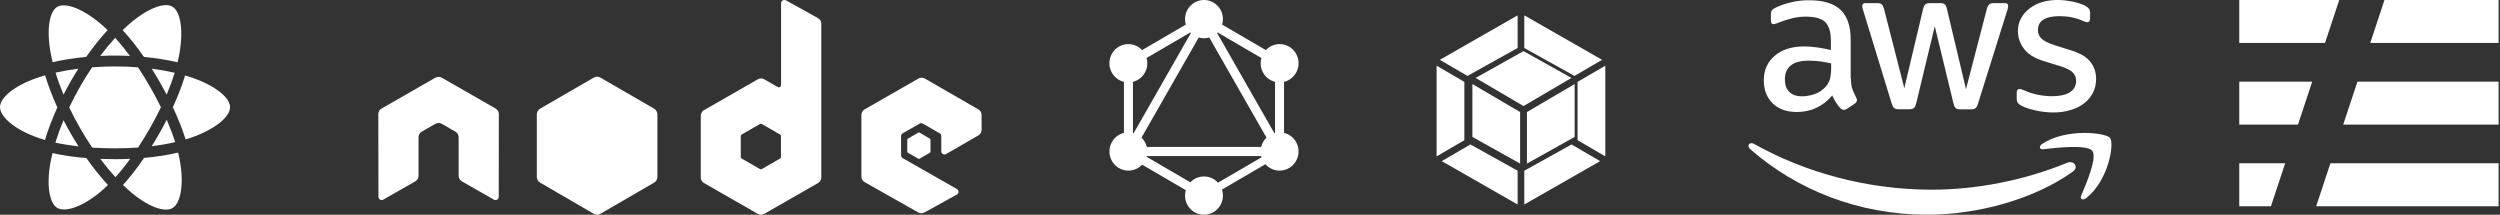 <?xml version="1.0" encoding="UTF-8"?>
<svg width="489px" height="42px" viewBox="0 0 489 42" version="1.1" xmlns="http://www.w3.org/2000/svg" xmlns:xlink="http://www.w3.org/1999/xlink">
    <rect x="0" y="0" width="489" height="42" fill="#333333" stroke="none"/>
    <!-- Generator: Sketch 52.5 (67469) - http://www.bohemiancoding.com/sketch -->
    <title>Logos</title>
    <desc>Created with Sketch.</desc>
    <g id="Home-v1" stroke="none" stroke-width="1" fill="none" fill-rule="evenodd">
        <g id="Main-page" transform="translate(-558, -6691)" fill="#FFFFFF">
            <g id="Made-for-devs" transform="translate(72, 3974)">
                <g id="Technology" transform="translate(481, 2667)">
                    <g id="Logos" transform="translate(0, 46)">
                        <g id="serverless-logo" transform="translate(443, 4)" fill-rule="nonzero">
                            <polygon id="Fill-1" points="0 31.941 0 40.341 6.196 40.341 8.978 31.941"></polygon>
                            <polygon id="Fill-2" points="0 15.97 0 24.371 11.485 24.371 14.266 15.97"></polygon>
                            <polygon id="Fill-3" points="0 2.69190445e-05 0 8.4 16.773 8.4 19.555 2.69190445e-05"></polygon>
                            <polygon id="Fill-4" points="28.403 2.69190445e-05 25.622 8.4 50.724 8.4 50.724 2.69190445e-05"></polygon>
                            <polygon id="Fill-5" points="23.115 15.97 20.334 24.371 50.724 24.371 50.724 15.97"></polygon>
                            <polygon id="Fill-6" points="17.827 31.941 15.046 40.341 50.724 40.341 50.724 31.941"></polygon>
                        </g>
                        <g id="amazon-web-services-2" transform="translate(347, 4)" fill-rule="nonzero">
                            <path d="M20.04,15.283 C20.04,16.149 20.134,16.851 20.299,17.366 C20.487,17.881 20.723,18.443 21.053,19.051 C21.171,19.238 21.218,19.426 21.218,19.589 C21.218,19.823 21.077,20.057 20.77,20.291 L19.285,21.274 C19.073,21.415 18.861,21.485 18.673,21.485 C18.437,21.485 18.201,21.368 17.966,21.157 C17.636,20.806 17.353,20.432 17.117,20.057 C16.881,19.66 16.646,19.215 16.387,18.677 C14.548,20.83 12.239,21.906 9.458,21.906 C7.478,21.906 5.899,21.345 4.744,20.221 C3.589,19.098 3,17.6 3,15.728 C3,13.738 3.707,12.123 5.145,10.906 C6.582,9.689 8.491,9.081 10.919,9.081 C11.72,9.081 12.545,9.151 13.417,9.268 C14.289,9.385 15.185,9.572 16.127,9.783 L16.127,8.074 C16.127,6.296 15.75,5.055 15.02,4.33 C14.265,3.604 12.993,3.253 11.178,3.253 C10.353,3.253 9.505,3.347 8.633,3.557 C7.761,3.768 6.912,4.026 6.087,4.353 C5.71,4.517 5.427,4.611 5.263,4.657 C5.098,4.704 4.98,4.728 4.885,4.728 C4.555,4.728 4.391,4.494 4.391,4.002 L4.391,2.855 C4.391,2.481 4.438,2.2 4.555,2.036 C4.673,1.872 4.885,1.709 5.215,1.545 C6.04,1.123 7.03,0.772 8.185,0.491 C9.34,0.187 10.565,0.047 11.861,0.047 C14.666,0.047 16.716,0.679 18.036,1.943 C19.332,3.206 19.992,5.126 19.992,7.7 L19.992,15.283 L20.04,15.283 Z M10.471,18.84 C11.249,18.84 12.05,18.7 12.898,18.419 C13.747,18.138 14.501,17.623 15.137,16.921 C15.515,16.477 15.797,15.985 15.939,15.423 C16.08,14.862 16.174,14.183 16.174,13.387 L16.174,12.404 C15.491,12.24 14.76,12.1 14.006,12.006 C13.252,11.913 12.521,11.866 11.791,11.866 C10.212,11.866 9.057,12.17 8.279,12.802 C7.501,13.434 7.124,14.323 7.124,15.494 C7.124,16.594 7.407,17.413 7.996,17.974 C8.562,18.56 9.387,18.84 10.471,18.84 Z M29.396,21.368 C28.972,21.368 28.689,21.298 28.5,21.134 C28.312,20.994 28.147,20.666 28.005,20.221 L22.467,2.13 C22.326,1.662 22.255,1.357 22.255,1.194 C22.255,0.819 22.443,0.609 22.821,0.609 L25.13,0.609 C25.578,0.609 25.884,0.679 26.049,0.843 C26.238,0.983 26.379,1.311 26.521,1.755 L30.48,17.249 L34.157,1.755 C34.274,1.287 34.416,0.983 34.604,0.843 C34.793,0.702 35.123,0.609 35.547,0.609 L37.433,0.609 C37.88,0.609 38.187,0.679 38.375,0.843 C38.564,0.983 38.729,1.311 38.823,1.755 L42.547,17.436 L46.624,1.755 C46.765,1.287 46.93,0.983 47.095,0.843 C47.284,0.702 47.59,0.609 48.015,0.609 L50.206,0.609 C50.583,0.609 50.796,0.796 50.796,1.194 C50.796,1.311 50.772,1.428 50.748,1.568 C50.725,1.709 50.678,1.896 50.583,2.153 L44.904,20.245 C44.762,20.713 44.597,21.017 44.409,21.157 C44.22,21.298 43.914,21.391 43.513,21.391 L41.486,21.391 C41.038,21.391 40.732,21.321 40.544,21.157 C40.355,20.994 40.19,20.689 40.096,20.221 L36.443,5.126 L32.813,20.198 C32.695,20.666 32.554,20.97 32.365,21.134 C32.177,21.298 31.847,21.368 31.423,21.368 L29.396,21.368 Z M59.681,22 C58.455,22 57.23,21.86 56.051,21.579 C54.873,21.298 53.954,20.994 53.341,20.643 C52.964,20.432 52.704,20.198 52.61,19.987 C52.516,19.777 52.469,19.543 52.469,19.332 L52.469,18.138 C52.469,17.647 52.657,17.413 53.011,17.413 C53.152,17.413 53.294,17.436 53.435,17.483 C53.577,17.53 53.789,17.623 54.024,17.717 C54.826,18.068 55.698,18.349 56.617,18.536 C57.559,18.723 58.479,18.817 59.421,18.817 C60.906,18.817 62.061,18.56 62.862,18.045 C63.664,17.53 64.088,16.781 64.088,15.821 C64.088,15.166 63.876,14.628 63.451,14.183 C63.027,13.738 62.226,13.34 61.071,12.966 L57.654,11.913 C55.933,11.374 54.661,10.579 53.883,9.526 C53.105,8.496 52.704,7.349 52.704,6.132 C52.704,5.149 52.917,4.283 53.341,3.534 C53.765,2.785 54.331,2.13 55.038,1.615 C55.745,1.077 56.546,0.679 57.489,0.398 C58.431,0.117 59.421,0 60.458,0 C60.977,0 61.519,0.023 62.037,0.094 C62.579,0.164 63.074,0.257 63.569,0.351 C64.041,0.468 64.488,0.585 64.913,0.726 C65.337,0.866 65.667,1.006 65.902,1.147 C66.232,1.334 66.468,1.521 66.609,1.732 C66.751,1.919 66.822,2.177 66.822,2.504 L66.822,3.604 C66.822,4.096 66.633,4.353 66.28,4.353 C66.091,4.353 65.785,4.26 65.384,4.072 C64.041,3.464 62.532,3.16 60.859,3.16 C59.516,3.16 58.455,3.37 57.724,3.815 C56.994,4.26 56.617,4.938 56.617,5.898 C56.617,6.553 56.852,7.115 57.324,7.56 C57.795,8.004 58.667,8.449 59.916,8.847 L63.263,9.9 C64.96,10.438 66.185,11.187 66.916,12.147 C67.646,13.106 68,14.206 68,15.423 C68,16.43 67.788,17.343 67.387,18.138 C66.963,18.934 66.397,19.636 65.667,20.198 C64.936,20.783 64.064,21.204 63.051,21.509 C61.99,21.836 60.883,22 59.681,22 Z" id="Shape"></path>
                            <path d="M63.443,33.567 C55.764,39.076 44.608,42 35.016,42 C21.573,42 9.46,37.171 0.311,29.146 C-0.413,28.512 0.241,27.65 1.104,28.149 C11,33.726 23.206,37.103 35.833,37.103 C44.352,37.103 53.71,35.381 62.323,31.844 C63.606,31.277 64.703,32.66 63.443,33.567 Z" id="Shape"></path>
                            <path d="M67.239,29.491 C66.195,28.227 60.332,28.882 57.674,29.187 C56.879,29.28 56.755,28.625 57.475,28.133 C62.146,25.042 69.823,25.932 70.717,26.962 C71.611,28.016 70.469,35.252 66.096,38.718 C65.425,39.257 64.779,38.976 65.078,38.273 C66.071,35.955 68.282,30.732 67.239,29.491 Z" id="Shape"></path>
                        </g>
                        <g id="webpack-icon" transform="translate(284, 4)" fill-rule="nonzero">
                            <path d="M33.985,31.518 L19.151,40 L19.151,33.393 L28.394,28.254 L33.985,31.518 Z M35,30.589 L35,12.849 L29.572,16.016 L29.572,27.418 L35,30.589 Z M3.015,31.518 L17.849,40 L17.849,33.393 L8.606,28.254 L3.015,31.518 Z M2,30.589 L2,12.849 L7.428,16.016 L7.428,27.418 L2,30.589 Z M2.635,11.701 L17.849,3 L17.849,9.388 L8.103,14.807 L8.028,14.85 L2.635,11.701 Z M34.365,11.701 L19.151,3 L19.151,9.388 L28.897,14.807 L28.972,14.85 L34.365,11.701 Z" id="Shape"></path>
                            <path d="M18.334,32 L9,26.781 L9,16.438 L18.334,21.92 L18.334,32 M19.666,32 L29,26.781 L29,16.438 L19.666,21.92 L19.666,32 M9.632,15.241 L19.002,10 L28.372,15.241 L19.002,20.745 L9.632,15.241" id="Shape"></path>
                        </g>
                        <g id="graphql-copy" transform="translate(222, 4)">
                            <path d="M22.052,4.813 L30.6,9.799 C30.847,9.536 31.13,9.309 31.441,9.127 C33.214,8.097 35.475,8.709 36.505,10.5 C37.524,12.291 36.919,14.576 35.146,15.616 C34.838,15.795 34.505,15.929 34.159,16.013 L34.159,25.989 C34.502,26.073 34.83,26.206 35.136,26.384 C36.919,27.424 37.524,29.709 36.495,31.5 C35.475,33.291 33.204,33.902 31.431,32.873 C31.087,32.674 30.778,32.42 30.514,32.121 L22.018,37.077 C22.142,37.458 22.206,37.856 22.205,38.257 C22.205,40.316 20.549,42 18.5,42 C16.451,42 14.795,40.327 14.795,38.257 C14.795,37.889 14.847,37.533 14.945,37.198 L6.399,32.213 C6.155,32.471 5.875,32.694 5.569,32.873 C3.786,33.902 1.525,33.291 0.505,31.5 C-0.514,29.709 0.091,27.424 1.864,26.384 C2.17,26.206 2.498,26.073 2.841,25.989 L2.841,16.013 C2.495,15.929 2.162,15.795 1.854,15.616 C0.081,14.586 -0.524,12.291 0.495,10.5 C1.514,8.709 3.786,8.097 5.559,9.127 C5.868,9.308 6.15,9.533 6.396,9.795 L14.946,4.808 C14.846,4.462 14.795,4.103 14.795,3.743 C14.795,1.673 16.451,0 18.5,0 C20.549,0 22.205,1.673 22.205,3.743 C22.205,4.115 22.152,4.474 22.052,4.813 Z M21.161,6.349 L29.73,11.347 C29.455,12.321 29.582,13.366 30.082,14.243 C30.604,15.16 31.454,15.767 32.397,16.004 L32.397,25.993 C32.349,26.005 32.301,26.018 32.253,26.032 L21.062,6.449 C21.096,6.417 21.129,6.383 21.161,6.35 L21.161,6.349 Z M15.941,6.452 L4.749,26.034 C4.701,26.019 4.652,26.006 4.603,25.994 L4.603,16.004 C5.546,15.767 6.396,15.16 6.918,14.243 C7.419,13.364 7.546,12.317 7.268,11.342 L15.835,6.345 C15.869,6.381 15.905,6.417 15.941,6.451 L15.941,6.452 Z M19.535,7.339 L30.724,26.916 C30.468,27.163 30.248,27.446 30.072,27.757 C29.896,28.065 29.764,28.398 29.681,28.744 L7.319,28.744 C7.236,28.398 7.104,28.065 6.928,27.757 C6.751,27.449 6.532,27.167 6.277,26.921 L17.468,7.34 C17.803,7.437 18.151,7.486 18.5,7.486 C18.859,7.486 19.207,7.435 19.535,7.339 Z M21.24,35.735 L29.753,30.769 C29.728,30.688 29.705,30.607 29.685,30.524 L7.314,30.524 C7.302,30.573 7.29,30.621 7.276,30.669 L15.831,35.659 C16.529,34.925 17.493,34.512 18.5,34.514 C19.543,34.512 20.538,34.956 21.24,35.735 Z" id="Shape"></path>
                        </g>
                        <g id="nodejs" transform="translate(79, 4)" fill-rule="nonzero">
                            <path d="M79.412,0 C79.301,0 79.192,0.029 79.095,0.084 C78.9,0.197 78.78,0.404 78.779,0.628 L78.779,16.644 C78.779,16.802 78.705,16.942 78.568,17.021 C78.431,17.1 78.262,17.1 78.125,17.021 L75.489,15.514 C75.098,15.289 74.616,15.289 74.224,15.514 L63.702,21.543 C63.309,21.769 63.07,22.202 63.07,22.653 L63.07,34.713 C63.07,35.163 63.309,35.576 63.702,35.801 L74.224,41.831 C74.615,42.056 75.098,42.056 75.489,41.831 L86.012,35.801 C86.404,35.577 86.645,35.162 86.644,34.713 L86.644,4.648 C86.644,4.188 86.394,3.764 85.991,3.538 L79.728,0.063 C79.63,0.008 79.521,-0.001 79.412,0 Z M11.724,15.053 C11.524,15.061 11.335,15.096 11.155,15.2 L0.632,21.23 C0.24,21.453 -0.001,21.869 5.32570083e-06,22.318 L0.021,38.502 C0.021,38.727 0.138,38.937 0.337,39.047 C0.532,39.163 0.775,39.163 0.97,39.047 L7.212,35.487 C7.607,35.254 7.865,34.848 7.865,34.399 L7.865,26.841 C7.865,26.39 8.104,25.976 8.498,25.752 L11.155,24.223 C11.347,24.113 11.565,24.055 11.787,24.056 C12.004,24.056 12.227,24.11 12.42,24.223 L15.077,25.752 C15.469,25.975 15.711,26.391 15.709,26.841 L15.709,34.398 C15.709,34.848 15.97,35.257 16.363,35.487 L22.605,39.047 C22.799,39.163 23.043,39.163 23.237,39.047 C23.433,38.934 23.554,38.727 23.554,38.502 L23.574,22.318 C23.577,21.868 23.335,21.452 22.942,21.23 L12.42,15.2 C12.242,15.096 12.053,15.062 11.851,15.053 L11.724,15.053 Z M106.276,15.2 C106.056,15.2 105.84,15.255 105.643,15.367 L95.121,21.397 C94.729,21.621 94.488,22.036 94.488,22.486 L94.488,34.545 C94.488,34.999 94.746,35.409 95.142,35.634 L105.58,41.538 C105.965,41.756 106.436,41.773 106.824,41.558 L113.15,38.062 C113.351,37.952 113.486,37.745 113.487,37.518 C113.489,37.293 113.368,37.084 113.171,36.974 L102.586,30.944 C102.388,30.831 102.248,30.604 102.248,30.378 L102.248,26.61 C102.248,26.385 102.389,26.178 102.586,26.066 L105.875,24.181 C106.071,24.069 106.312,24.069 106.508,24.181 L109.797,26.066 C109.993,26.178 110.114,26.385 110.113,26.61 L110.113,29.583 C110.113,29.807 110.234,30.015 110.43,30.127 C110.627,30.24 110.865,30.24 111.062,30.127 L117.367,26.485 C117.759,26.26 118,25.845 118,25.396 L118,22.486 C118,22.036 117.76,21.623 117.367,21.397 L106.908,15.367 C106.716,15.257 106.498,15.199 106.276,15.2 L106.276,15.2 Z M74.815,24.202 C74.87,24.202 74.934,24.216 74.983,24.244 L78.589,26.317 C78.687,26.373 78.758,26.477 78.758,26.589 L78.758,30.734 C78.758,30.847 78.688,30.95 78.589,31.007 L74.983,33.079 C74.885,33.135 74.765,33.135 74.667,33.079 L71.061,31.007 C70.963,30.95 70.893,30.847 70.893,30.734 L70.893,26.589 C70.893,26.477 70.964,26.374 71.061,26.317 L74.667,24.244 C74.711,24.217 74.763,24.203 74.815,24.203 L74.815,24.202 L74.815,24.202 Z" id="Shape"></path>
                            <path d="M42.793,15 C42.573,15 42.356,15.056 42.16,15.17 L31.633,21.262 C31.239,21.49 31,21.93 31,22.386 L31,34.612 C31,35.069 31.24,35.487 31.633,35.716 L42.16,41.828 C42.551,42.057 43.034,42.057 43.426,41.828 L53.952,35.716 C54.345,35.489 54.586,35.067 54.585,34.612 L54.585,22.386 C54.585,21.929 54.346,21.49 53.952,21.262 L43.426,15.17 C43.233,15.058 43.015,14.999 42.793,15 Z M105.743,25.91 C105.701,25.91 105.654,25.91 105.616,25.931 L103.591,27.12 C103.514,27.163 103.466,27.244 103.464,27.332 L103.464,29.667 C103.464,29.755 103.515,29.835 103.591,29.879 L105.616,31.046 C105.692,31.091 105.773,31.091 105.848,31.046 L107.873,29.879 C107.95,29.836 107.998,29.755 108,29.667 L108,27.332 C107.998,27.243 107.95,27.163 107.873,27.12 L105.848,25.931 C105.811,25.909 105.785,25.91 105.743,25.91 L105.743,25.91 Z" id="Shape"></path>
                        </g>
                        <g id="react-logo" fill-rule="nonzero">
                            <path d="M42.13,31.007 C41.861,31.097 41.585,31.184 41.304,31.268 C40.681,29.276 39.84,27.157 38.812,24.969 C39.793,22.832 40.601,20.741 41.207,18.762 C41.71,18.909 42.199,19.064 42.669,19.228 C47.223,20.812 50,23.154 50,24.958 C50,26.881 47,29.376 42.13,31.007 L42.13,31.007 Z M40.109,35.053 C40.602,37.567 40.672,39.839 40.346,41.616 C40.053,43.212 39.463,44.276 38.735,44.703 C37.184,45.61 33.868,44.431 30.292,41.321 C29.882,40.964 29.469,40.584 29.055,40.181 C30.441,38.648 31.827,36.867 33.179,34.889 C35.558,34.675 37.805,34.327 39.843,33.851 C39.943,34.26 40.032,34.661 40.109,35.053 Z M19.673,44.546 C18.158,45.087 16.951,45.102 16.222,44.677 C14.67,43.773 14.025,40.28 14.905,35.596 C15.009,35.043 15.129,34.492 15.264,33.946 C17.279,34.396 19.51,34.72 21.895,34.916 C23.256,36.851 24.682,38.631 26.118,40.189 C25.813,40.488 25.5,40.778 25.181,41.061 C23.272,42.748 21.359,43.944 19.673,44.546 L19.673,44.546 Z M12.575,30.995 C10.176,30.166 8.195,29.089 6.837,27.914 C5.616,26.858 5,25.809 5,24.958 C5,23.148 7.671,20.839 12.126,19.269 C12.686,19.073 13.25,18.893 13.82,18.73 C14.436,20.754 15.243,22.87 16.218,25.01 C15.231,27.182 14.411,29.332 13.79,31.379 C13.382,31.261 12.977,31.133 12.575,30.995 Z M14.955,14.629 C14.03,9.854 14.644,6.251 16.189,5.347 C17.835,4.384 21.475,5.757 25.312,9.2 C25.557,9.42 25.803,9.65 26.05,9.888 C24.621,11.44 23.208,13.205 21.859,15.13 C19.544,15.347 17.329,15.695 15.293,16.161 C15.167,15.654 15.055,15.143 14.955,14.629 L14.955,14.629 Z M36.179,19.926 C35.698,19.086 35.199,18.257 34.683,17.439 C36.253,17.639 37.757,17.905 39.169,18.231 C38.745,19.605 38.216,21.041 37.594,22.513 C37.139,21.641 36.668,20.778 36.179,19.926 Z M27.524,11.406 C28.493,12.468 29.464,13.653 30.419,14.939 C28.482,14.846 26.541,14.846 24.604,14.937 C25.56,13.663 26.539,12.48 27.524,11.406 Z M18.813,19.94 C18.33,20.786 17.867,21.643 17.424,22.511 C16.812,21.044 16.288,19.602 15.86,18.209 C17.264,17.891 18.761,17.632 20.321,17.435 C19.799,18.258 19.296,19.093 18.813,19.94 Z M20.366,32.633 C18.755,32.452 17.235,32.205 15.831,31.897 C16.266,30.479 16.801,29.006 17.426,27.507 C17.871,28.376 18.336,29.233 18.821,30.08 C19.316,30.943 19.831,31.795 20.366,32.633 Z M27.582,38.661 C26.585,37.574 25.592,36.373 24.621,35.08 C25.563,35.118 26.524,35.137 27.5,35.137 C28.503,35.137 29.494,35.114 30.47,35.07 C29.512,36.386 28.545,37.589 27.582,38.661 Z M37.614,27.431 C38.272,28.946 38.826,30.411 39.267,31.805 C37.84,32.134 36.3,32.399 34.677,32.595 C35.197,31.762 35.7,30.919 36.187,30.065 C36.682,29.198 37.158,28.319 37.614,27.431 Z M34.366,29.004 C33.621,30.313 32.834,31.596 32.006,32.853 C30.546,32.958 29.037,33.013 27.5,33.013 C25.969,33.013 24.479,32.964 23.045,32.87 C22.196,31.617 21.394,30.331 20.64,29.016 C19.891,27.708 19.191,26.371 18.541,25.009 C19.189,23.647 19.887,22.31 20.634,21.001 L20.634,21.001 C21.381,19.692 22.177,18.412 23.02,17.163 C24.483,17.051 25.984,16.993 27.5,16.993 C29.024,16.993 30.526,17.052 31.989,17.164 C32.823,18.411 33.614,19.687 34.36,20.99 C35.109,22.296 35.817,23.627 36.481,24.979 C35.824,26.346 35.118,27.688 34.367,29.004 L34.366,29.004 Z M38.703,5.284 C40.35,6.244 40.991,10.117 39.956,15.195 C39.888,15.526 39.814,15.855 39.734,16.183 C37.693,15.707 35.476,15.353 33.156,15.133 C31.804,13.187 30.403,11.418 28.996,9.887 C29.365,9.528 29.742,9.179 30.128,8.839 C33.761,5.644 37.156,4.382 38.703,5.284 Z" id="Shape"></path>
                            <path d="M28.5,21 C30.985,21 33,23.015 33,25.5 C33,27.985 30.985,30 28.5,30 C26.015,30 24,27.985 24,25.5 C24,23.015 26.015,21 28.5,21" id="Shape"></path>
                        </g>
                    </g>
                </g>
            </g>
        </g>
    </g>
</svg>